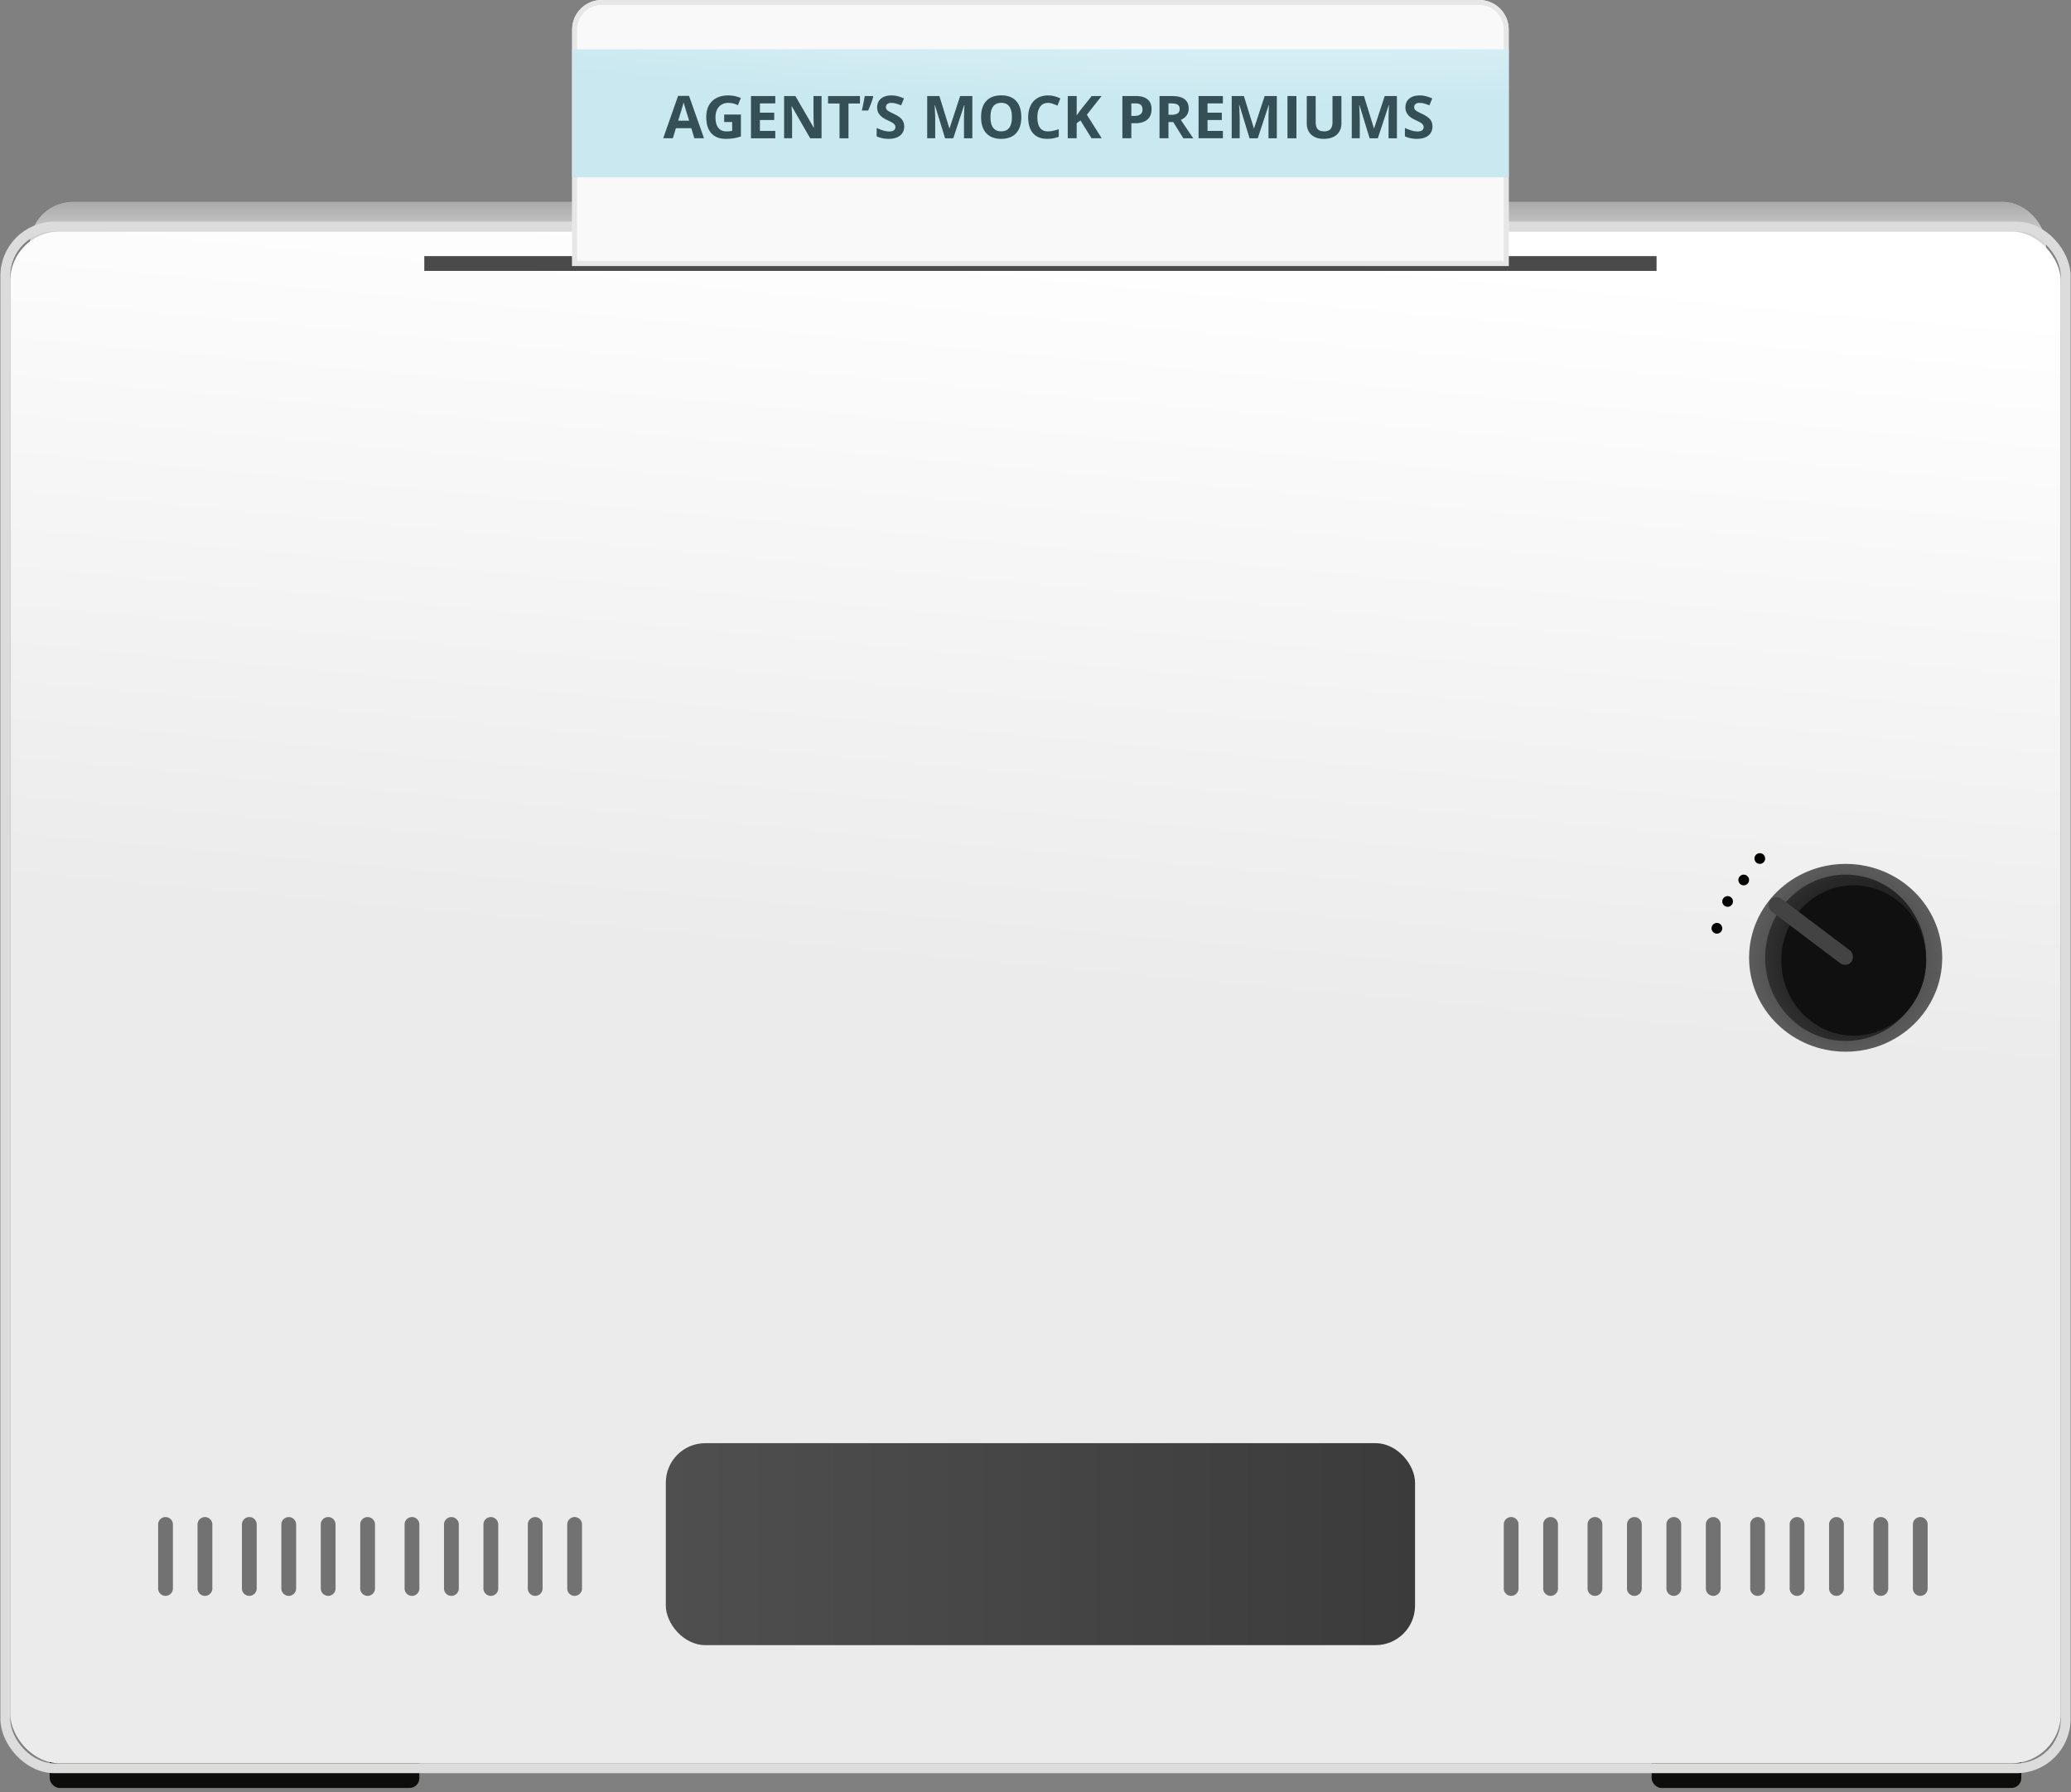 <svg xmlns="http://www.w3.org/2000/svg" xmlns:xlink="http://www.w3.org/1999/xlink" width="386" height="334"><rect width="100%" height="100%" fill="#808080" stroke="none"/><defs><linearGradient id="b" x1="50%" x2="50%" y1="4.468%" y2="-3.262%"><stop offset="0%" stop-color="#FFF" stop-opacity=".5"/><stop offset="100%" stop-opacity=".5"/></linearGradient><rect id="a" width="375.748" height="285.482" rx="8"/><linearGradient id="c" x1="44.011%" x2="50%" y1="48.414%" y2="0%"><stop offset="0%" stop-color="#EBEBEB"/><stop offset="100%" stop-color="#FFF"/></linearGradient><rect id="d" width="382.179" height="285.482" rx="9.187"/><path id="e" d="M0 5.518A5.515 5.515 0 0 1 5.512 0h163.529a5.507 5.507 0 0 1 5.512 5.518v44.051H0V5.518z"/><radialGradient id="f" cx="77.009%" cy="-55.709%" r="100%" fx="77.009%" fy="-55.709%" gradientTransform="matrix(0 1 -1.169 0 .119 -1.327)"><stop offset="0%" stop-color="#E6F5F9"/><stop offset="100%" stop-color="#C9E8F0"/></radialGradient><linearGradient id="g" x1="100%" x2="0%" y1="50%" y2="50%"><stop offset="0%" stop-color="#3B3B3B"/><stop offset="100%" stop-color="#4F4F4F"/></linearGradient><radialGradient id="h" r="60.968%" fx="50%" fy="50%" gradientTransform="matrix(0 1 -.972 0 .986 0)"><stop offset="0%"/><stop offset="100%" stop-color="#424242"/></radialGradient><radialGradient id="i" cx="60.27%" r="269.996%" fx="60.27%" fy="50%" gradientTransform="matrix(.89 .441 -.445 .842 .289 -.187)"><stop offset="0%"/><stop offset="100%" stop-color="#D6D6D6"/></radialGradient></defs><g fill="none" fill-rule="evenodd" transform="translate(1)"><g transform="translate(4.585 37.636)"><use fill="#D4D4D4" xlink:href="#a"/><use fill="url(#b)" style="mix-blend-mode:screen" xlink:href="#a"/></g><g transform="translate(.91 43.144)"><rect width="68.902" height="7.344" x="305.927" y="282.728" fill="#0D0D0B" rx="1.837"/><rect width="68.902" height="7.344" x="7.35" y="282.728" fill="#0D0D0B" rx="1.837"/><rect width="376.667" height="269.877" x="2.756" y="15.605" rx="9.187"/><use fill="url(#c)" xlink:href="#d"/><rect width="384.016" height="287.319" x="-.919" y="-.919" stroke="#DCDCDC" stroke-width="1.837" rx="9.187"/></g><path fill="#4A4A4A" d="M78.081 47.733h229.675v2.754H78.081z"/><g transform="translate(105.642)"><use fill="#F9F9F9" xlink:href="#e"/><path stroke="#E7E7E7" stroke-width=".919" d="M.46 49.11h173.633V5.518a5.048 5.048 0 0 0-5.052-5.059H5.512A5.056 5.056 0 0 0 .46 5.518V49.11z"/><path fill="url(#f)" transform="translate(0 9.18)" d="M0 0h174.553v23.867H0z"/></g><path fill="#727272" d="M35.821 284.11a1.377 1.377 0 1 1 2.756 0v11.923c0 .764-.611 1.382-1.378 1.382a1.376 1.376 0 0 1-1.378-1.382V284.11zm38.586 0c0-.763.611-1.382 1.378-1.382.76 0 1.378.612 1.378 1.382v11.923c0 .764-.612 1.382-1.378 1.382a1.376 1.376 0 0 1-1.378-1.382V284.11zm-30.317 0c0-.763.611-1.382 1.378-1.382.76 0 1.378.612 1.378 1.382v11.923c0 .764-.612 1.382-1.378 1.382a1.376 1.376 0 0 1-1.378-1.382V284.11zm37.666 0a1.377 1.377 0 1 1 2.756 0v11.923c0 .764-.611 1.382-1.378 1.382a1.376 1.376 0 0 1-1.378-1.382V284.11zm-30.317 0a1.377 1.377 0 1 1 2.756 0v11.923c0 .764-.611 1.382-1.378 1.382a1.376 1.376 0 0 1-1.378-1.382V284.11zm37.667 0a1.377 1.377 0 1 1 2.756 0v11.923c0 .764-.612 1.382-1.378 1.382a1.376 1.376 0 0 1-1.378-1.382V284.11zm-30.317 0c0-.763.611-1.382 1.378-1.382.76 0 1.378.612 1.378 1.382v11.923c0 .764-.612 1.382-1.378 1.382a1.376 1.376 0 0 1-1.378-1.382V284.11zm38.585 0a1.377 1.377 0 1 1 2.756 0v11.923c0 .764-.611 1.382-1.378 1.382a1.376 1.376 0 0 1-1.378-1.382V284.11zm-68.902 0c0-.763.611-1.382 1.378-1.382.76 0 1.378.612 1.378 1.382v11.923c0 .764-.612 1.382-1.378 1.382a1.376 1.376 0 0 1-1.378-1.382V284.11zm37.666 0a1.377 1.377 0 1 1 2.756 0v11.923c0 .764-.611 1.382-1.378 1.382a1.376 1.376 0 0 1-1.378-1.382V284.11zm38.586 0c0-.763.611-1.382 1.378-1.382.76 0 1.378.612 1.378 1.382v11.923c0 .764-.612 1.382-1.378 1.382a1.376 1.376 0 0 1-1.378-1.382V284.11zm181.902 0a1.377 1.377 0 1 1 2.756 0v11.923c0 .764-.611 1.382-1.378 1.382a1.376 1.376 0 0 1-1.378-1.382V284.11zm38.586 0c0-.763.611-1.382 1.378-1.382.76 0 1.378.612 1.378 1.382v11.923c0 .764-.612 1.382-1.378 1.382a1.376 1.376 0 0 1-1.378-1.382V284.11zm-30.317 0c0-.763.611-1.382 1.378-1.382.76 0 1.378.612 1.378 1.382v11.923c0 .764-.612 1.382-1.378 1.382a1.376 1.376 0 0 1-1.378-1.382V284.11zm37.666 0a1.377 1.377 0 1 1 2.756 0v11.923c0 .764-.611 1.382-1.378 1.382a1.376 1.376 0 0 1-1.378-1.382V284.11zm-30.317 0a1.377 1.377 0 1 1 2.756 0v11.923c0 .764-.611 1.382-1.378 1.382a1.376 1.376 0 0 1-1.378-1.382V284.11zm37.667 0a1.377 1.377 0 1 1 2.756 0v11.923c0 .764-.612 1.382-1.378 1.382a1.376 1.376 0 0 1-1.378-1.382V284.11zm-30.317 0c0-.763.611-1.382 1.378-1.382.76 0 1.378.612 1.378 1.382v11.923c0 .764-.612 1.382-1.378 1.382a1.376 1.376 0 0 1-1.378-1.382V284.11zm38.585 0a1.377 1.377 0 1 1 2.756 0v11.923c0 .764-.611 1.382-1.378 1.382a1.376 1.376 0 0 1-1.378-1.382V284.11zm-68.902 0c0-.763.611-1.382 1.378-1.382.76 0 1.378.612 1.378 1.382v11.923c0 .764-.612 1.382-1.378 1.382a1.376 1.376 0 0 1-1.378-1.382V284.11zm37.666 0a1.377 1.377 0 1 1 2.756 0v11.923c0 .764-.611 1.382-1.378 1.382a1.376 1.376 0 0 1-1.378-1.382V284.11zm38.586 0c0-.763.611-1.382 1.378-1.382.76 0 1.378.612 1.378 1.382v11.923c0 .764-.612 1.382-1.378 1.382a1.376 1.376 0 0 1-1.378-1.382V284.11z"/><rect width="139.642" height="37.636" fill="url(#g)" rx="7.35" transform="translate(123.098 268.959)"/><g transform="translate(318 159)"><circle cx="1" cy="14" r="1" fill="#000"/><circle cx="3" cy="9" r="1" fill="#030402"/><circle cx="6" cy="5" r="1" fill="#030402"/><circle cx="9" cy="1" r="1" fill="#030402"/><ellipse cx="25" cy="19.5" fill="url(#h)" opacity=".8" rx="18" ry="17.5"/><ellipse cx="25" cy="19.5" fill="url(#i)" rx="15" ry="15.5"/><ellipse cx="26.5" cy="20" fill="#101010" rx="13.5" ry="14"/><rect width="19" height="3" x="9" y="13" fill="#434343" rx="1.5" transform="rotate(37 18.5 14.5)"/></g><path fill="#345056" d="M128.418 25.77l-.57-1.874h-2.87l-.57 1.873h-1.798l2.777-7.902h2.04l2.789 7.902h-1.798zm-.969-3.274a554.124 554.124 0 0 1-.89-2.88 8.13 8.13 0 0 1-.143-.527c-.119.46-.458 1.595-1.018 3.407h2.051zm6.524-1.146h3.122v4.08c-.506.165-.982.28-1.429.347a9.31 9.31 0 0 1-1.37.1c-1.188 0-2.095-.35-2.72-1.047-.627-.698-.94-1.7-.94-3.007 0-1.27.363-2.26 1.09-2.97.727-.711 1.734-1.067 3.022-1.067a5.85 5.85 0 0 1 2.337.485l-.555 1.335a3.96 3.96 0 0 0-1.792-.43c-.722 0-1.3.241-1.734.726-.434.484-.651 1.136-.651 1.954 0 .854.175 1.506.525 1.957.35.45.858.675 1.526.675.348 0 .701-.036 1.06-.108v-1.64h-1.49v-1.39zm9.528 4.42h-4.532V17.9h4.532v1.367h-2.864v1.728h2.665v1.367h-2.665v2.03h2.864v1.377zm8.624 0h-2.121l-3.424-5.954h-.048c.068 1.051.102 1.801.102 2.25v3.703h-1.491V17.9h2.105l3.418 5.895h.038a47.724 47.724 0 0 1-.081-2.17V17.9h1.502v7.87zm5.017 0h-1.669v-6.482h-2.137V17.9h5.943v1.39h-2.137v6.48zm4.543-7.87l.075.118c-.18.707-.495 1.566-.947 2.578h-1.179c.248-1.062.427-1.961.538-2.697h1.513zm5.84 5.684c0 .71-.255 1.27-.767 1.68-.51.408-1.222.613-2.134.613-.84 0-1.583-.158-2.228-.474v-1.55c.53.237.98.404 1.348.5a3.99 3.99 0 0 0 1.01.146c.365 0 .646-.07.842-.21.195-.14.293-.348.293-.625a.69.69 0 0 0-.13-.411 1.446 1.446 0 0 0-.379-.348c-.166-.11-.506-.288-1.02-.532-.48-.227-.841-.444-1.082-.652a2.445 2.445 0 0 1-.576-.726 2.074 2.074 0 0 1-.215-.97c0-.696.236-1.243.708-1.641.472-.399 1.124-.598 1.957-.598.409 0 .799.049 1.17.146.372.096.76.233 1.166.409l-.538 1.297a7.876 7.876 0 0 0-1.042-.36 3.353 3.353 0 0 0-.81-.103c-.316 0-.558.074-.727.22a.728.728 0 0 0-.253.577c0 .147.034.275.102.385.069.11.177.215.326.317.149.102.502.286 1.058.552.735.352 1.24.704 1.512 1.058.273.353.41.787.41 1.3zm7.623 2.185l-1.895-6.174h-.048c.068 1.256.102 2.094.102 2.514v3.66h-1.491V17.9h2.271l1.863 6.018h.032l1.976-6.018h2.271v7.87h-1.555v-3.725c0-.176.002-.378.008-.608.005-.23.03-.84.072-1.83h-.048l-2.03 6.163h-1.528zm14.206-3.946c0 1.303-.323 2.304-.97 3.004-.645.7-1.571 1.05-2.777 1.05-1.206 0-2.132-.35-2.778-1.05-.646-.7-.969-1.704-.969-3.014 0-1.31.324-2.31.972-3.001.648-.691 1.576-1.037 2.786-1.037s2.134.349 2.775 1.045c.64.696.96 1.697.96 3.003zm-5.744 0c0 .88.167 1.542.5 1.987.334.445.833.667 1.497.667 1.331 0 1.997-.884 1.997-2.654 0-1.772-.662-2.659-1.986-2.659-.664 0-1.165.224-1.502.67-.337.447-.506 1.11-.506 1.99zm10.718-2.648c-.629 0-1.115.236-1.46.708-.344.472-.516 1.13-.516 1.973 0 1.755.658 2.632 1.976 2.632.552 0 1.221-.138 2.007-.414v1.4c-.646.268-1.367.403-2.164.403-1.144 0-2.02-.347-2.627-1.042-.606-.694-.91-1.69-.91-2.99 0-.818.15-1.535.448-2.15a3.23 3.23 0 0 1 1.283-1.416c.558-.329 1.212-.493 1.963-.493.764 0 1.532.185 2.303.555l-.538 1.356a8.91 8.91 0 0 0-.888-.366 2.65 2.65 0 0 0-.877-.156zm10.012 6.594h-1.895l-2.062-3.316-.705.506v2.81h-1.669V17.9h1.67v3.602l.656-.926 2.132-2.676h1.851l-2.745 3.483 2.767 4.387zm5.523-4.166h.549c.513 0 .897-.102 1.152-.304.255-.203.382-.498.382-.886 0-.391-.107-.68-.32-.867-.214-.186-.548-.28-1.004-.28h-.76v2.337zm3.768-1.25c0 .848-.265 1.496-.794 1.944-.53.449-1.282.673-2.258.673h-.716v2.8h-1.669V17.9h2.514c.955 0 1.68.205 2.177.616.497.41.746 1.023.746 1.838zm3.154 1.04h.539c.527 0 .917-.088 1.168-.264.251-.176.377-.452.377-.829 0-.373-.129-.639-.385-.797-.257-.157-.654-.236-1.193-.236h-.506v2.126zm0 1.356v3.02h-1.668V17.9h2.293c1.07 0 1.86.195 2.374.584.513.39.77.98.77 1.774 0 .463-.128.875-.383 1.235-.254.361-.615.644-1.082.848a317.826 317.826 0 0 0 2.315 3.43h-1.852l-1.878-3.02h-.889zm10.142 3.02h-4.533V17.9h4.533v1.368h-2.864v1.728h2.665v1.367h-2.665v2.03h2.864v1.377zm4.974 0l-1.895-6.174h-.048c.068 1.256.102 2.094.102 2.514v3.66h-1.491V17.9h2.271l1.863 6.018h.032l1.976-6.018h2.271v7.87h-1.555v-3.725c0-.176.002-.378.008-.608.005-.23.03-.84.072-1.83h-.048l-2.03 6.163h-1.528zm7.062 0V17.9h1.67v7.87h-1.67zm10.056-7.87v5.093c0 .581-.13 1.09-.39 1.528a2.54 2.54 0 0 1-1.128 1.007c-.492.233-1.073.35-1.744.35-1.012 0-1.798-.26-2.358-.778-.56-.519-.84-1.228-.84-2.129V17.9h1.664v4.817c0 .607.122 1.052.366 1.335.244.284.647.425 1.21.425.546 0 .942-.142 1.188-.428.246-.285.368-.733.368-1.343V17.9h1.664zm5.259 7.87l-1.895-6.174h-.048c.068 1.256.102 2.094.102 2.514v3.66h-1.491V17.9h2.272l1.862 6.018h.032l1.976-6.018h2.272v7.87h-1.556v-3.725c0-.176.003-.378.008-.608.005-.23.03-.84.073-1.83h-.049l-2.03 6.163h-1.528zm11.708-2.185c0 .71-.256 1.27-.767 1.68-.511.408-1.223.613-2.134.613-.84 0-1.583-.158-2.229-.474v-1.55c.531.237.98.404 1.348.5a3.99 3.99 0 0 0 1.01.146c.366 0 .647-.07.842-.21.196-.14.294-.348.294-.625a.69.69 0 0 0-.13-.411 1.446 1.446 0 0 0-.38-.348c-.166-.11-.506-.288-1.02-.532-.48-.227-.84-.444-1.081-.652a2.445 2.445 0 0 1-.576-.726 2.074 2.074 0 0 1-.215-.97c0-.696.236-1.243.707-1.641.472-.399 1.125-.598 1.957-.598.41 0 .8.049 1.17.146.372.096.76.233 1.166.409l-.538 1.297a7.876 7.876 0 0 0-1.042-.36 3.353 3.353 0 0 0-.81-.103c-.315 0-.558.074-.726.22a.728.728 0 0 0-.253.577c0 .147.034.275.102.385.068.11.177.215.326.317.148.102.501.286 1.057.552.736.352 1.24.704 1.513 1.058.273.353.409.787.409 1.3z"/></g></svg>